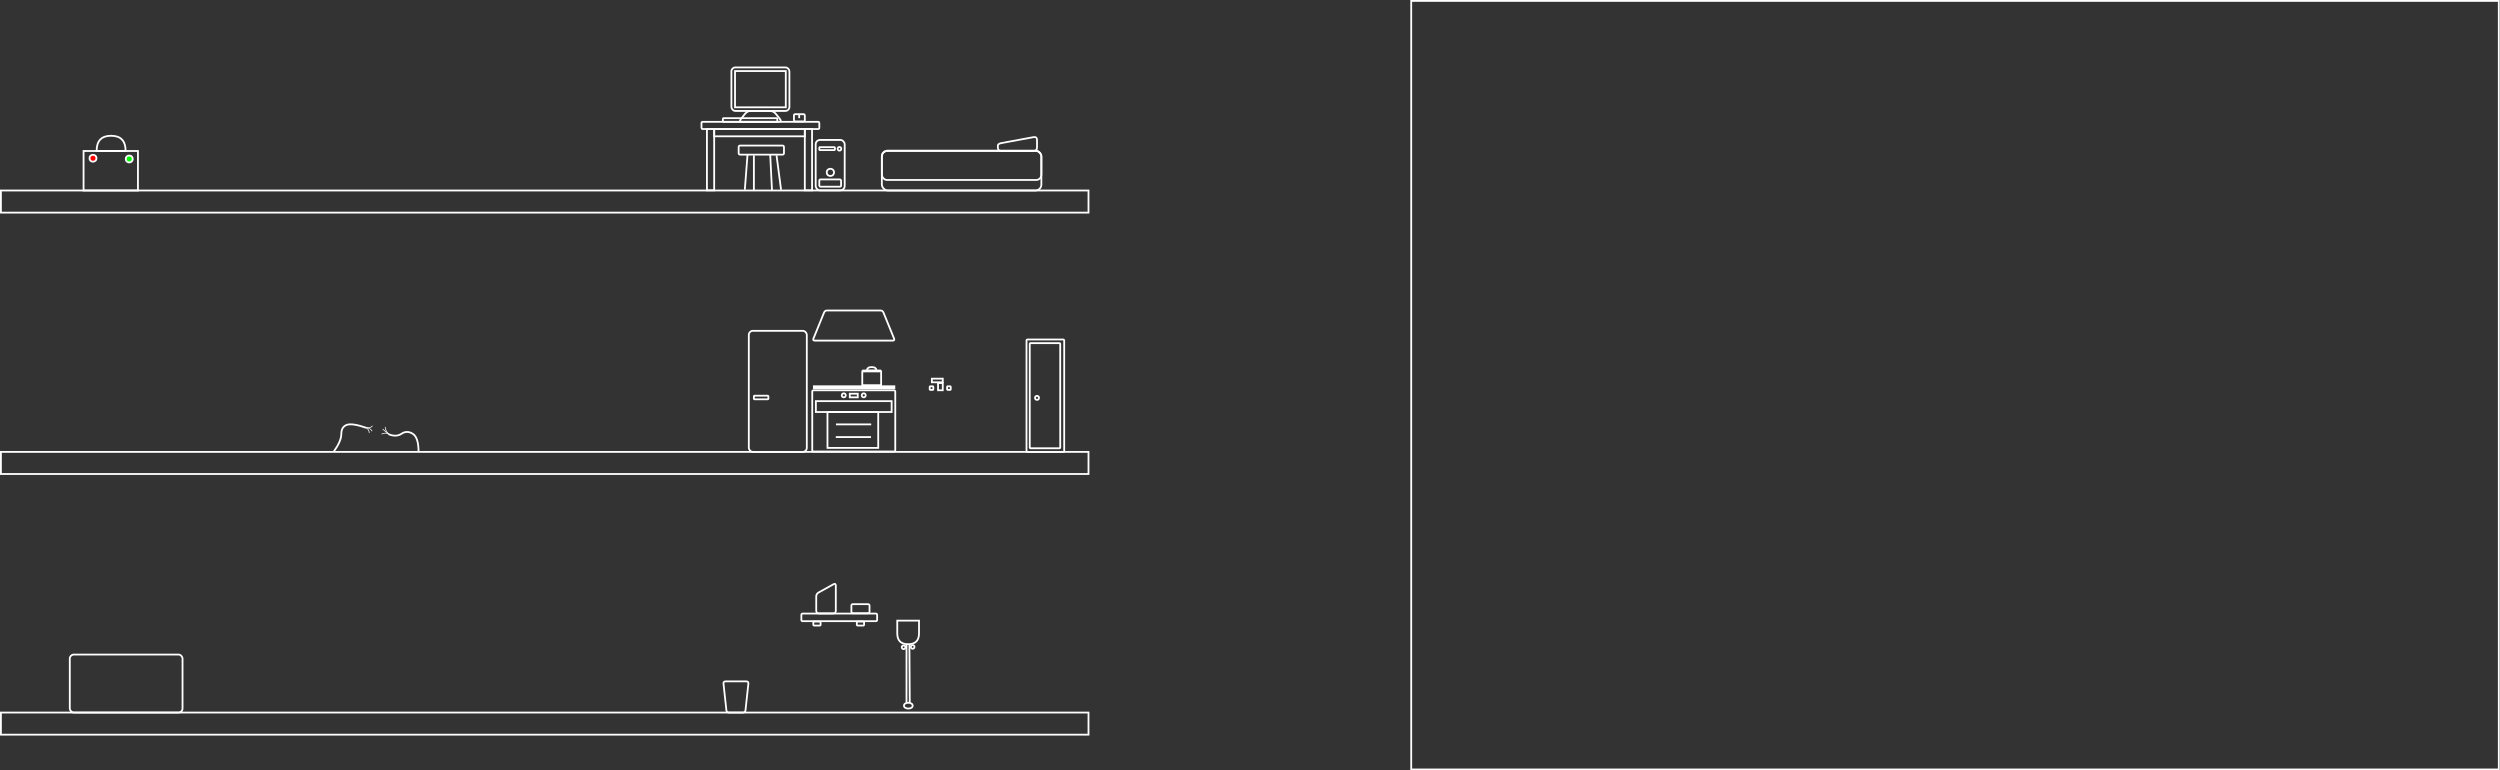 <!DOCTYPE svg PUBLIC "-//W3C//DTD SVG 1.1//EN" "http://www.w3.org/Graphics/SVG/1.1/DTD/svg11.dtd">
<svg xmlns="http://www.w3.org/2000/svg" xmlns:xlink="http://www.w3.org/1999/xlink" width="6896px" height="2125px" version="1.1"><rect width="100%" height="100%" fill="#333333" stroke="none"/><defs/><g transform="translate(0.5,0.5)"><rect x="3892.21" y="2" width="3000" height="2120" fill="none" stroke="#ffffff" stroke-width="5" pointer-events="none"/><rect x="2017" y="185.5" width="160" height="120" rx="10.8" ry="10.8" fill="none" stroke="#ffffff" stroke-width="5" pointer-events="none"/><rect x="2027" y="195.5" width="140" height="100" fill="none" stroke="#ffffff" stroke-width="5" pointer-events="none"/><path d="M 2097 335.5 L 2047 335.5 Q 2037 335.5 2043.25 327.69 L 2054.75 313.31 Q 2061 305.5 2071 305.5 L 2123 305.5 Q 2133 305.5 2139.25 313.31 L 2150.75 327.69 Q 2157 335.5 2147 335.5 Z" fill="none" stroke="#ffffff" stroke-width="5" stroke-miterlimit="10" pointer-events="none"/><path d="M 2126.5 305.5 Q 2126.5 305.5 2126.5 305.5" fill="none" stroke="#ffffff" stroke-opacity="0.5" stroke-width="5" stroke-miterlimit="10" pointer-events="none"/><ellipse cx="2127" cy="306" rx="0.5" ry="0.5" fill-opacity="0.5" fill="#ffffff" stroke="#ffffff" stroke-opacity="0.5" stroke-width="5" pointer-events="none"/><path d="M 2126.5 305.5 L 2126.5 305.5 L 2126.5 305.5 L 2126.5 305.5 Z" fill-opacity="0.5" fill="#ffffff" stroke="#ffffff" stroke-opacity="0.5" stroke-width="5" stroke-miterlimit="10" pointer-events="none"/><rect x="2189.5" y="314.5" width="30" height="20" rx="3" ry="3" fill="none" stroke="#ffffff" stroke-width="5" pointer-events="none"/><rect x="1934.5" y="335.5" width="325" height="20" rx="3" ry="3" fill="none" stroke="#ffffff" stroke-width="5" pointer-events="none"/><rect x="1969.5" y="355.5" width="250" height="20" fill="none" stroke="#ffffff" stroke-width="5" pointer-events="none"/><rect x="1949.5" y="355.5" width="20" height="169" fill="none" stroke="#ffffff" stroke-width="5" pointer-events="none"/><rect x="2219.5" y="355.5" width="20" height="169" fill="none" stroke="#ffffff" stroke-width="5" pointer-events="none"/><rect x="2249.5" y="385.5" width="80" height="139" rx="12" ry="12" fill="none" stroke="#ffffff" stroke-width="5" pointer-events="none"/><ellipse cx="2315" cy="410" rx="5" ry="5" fill="none" stroke="#ffffff" stroke-width="5" pointer-events="none"/><rect x="2259.5" y="405.5" width="43" height="8" rx="1.2" ry="1.2" fill="none" stroke="#ffffff" stroke-width="5" pointer-events="none"/><ellipse cx="2290" cy="475" rx="10" ry="10" fill="none" stroke="#ffffff" stroke-width="5" pointer-events="none"/><rect x="2259.5" y="494.5" width="60" height="20" rx="3" ry="3" fill="none" stroke="#ffffff" stroke-width="5" pointer-events="none"/><rect x="2" y="525" width="3000" height="61" fill="none" stroke="#ffffff" stroke-width="5" pointer-events="none"/><path d="M 2204 325.5 L 2204 315.5" fill="none" stroke="#ffffff" stroke-width="5" stroke-miterlimit="10" pointer-events="none"/><rect x="230" y="416" width="150" height="109" fill="none" stroke="#ffffff" stroke-width="5" pointer-events="none"/><rect x="2" y="1246" width="3000" height="61" fill="none" stroke="#ffffff" stroke-width="5" pointer-events="none"/><rect x="2" y="1965" width="3000" height="61" fill="none" stroke="#ffffff" stroke-width="5" pointer-events="none"/><path d="M 285 355 Q 327 355 327 395 Q 327 435 285 435 Z" fill="none" stroke="#ffffff" stroke-width="5" stroke-miterlimit="10" transform="rotate(-90,306,395)" pointer-events="none"/><rect x="2065" y="912" width="160" height="334" rx="11.2" ry="11.2" fill="none" stroke="#ffffff" stroke-width="5" pointer-events="none"/><rect x="2079" y="1091" width="40" height="10" rx="1.5" ry="1.5" fill="none" stroke="#ffffff" stroke-width="5" pointer-events="none"/><rect x="2240" y="1076" width="229" height="169" rx="3.38" ry="3.38" fill="none" stroke="#ffffff" stroke-width="5" pointer-events="none"/><rect x="2250" y="1106" width="209" height="30" fill="none" stroke="#ffffff" stroke-width="5" pointer-events="none"/><rect x="2587" y="1056" width="13" height="20" fill="none" stroke="#ffffff" stroke-width="5" pointer-events="none"/><rect x="2570" y="1044" width="30" height="10" fill="none" stroke="#ffffff" stroke-width="5" pointer-events="none"/><rect x="2612" y="1065" width="10" height="10" rx="1.5" ry="1.5" fill="none" stroke="#ffffff" stroke-width="5" pointer-events="none"/><rect x="2564" y="1065" width="10" height="10" rx="1.5" ry="1.5" fill="none" stroke="#ffffff" stroke-width="5" pointer-events="none"/><rect x="2831" y="936" width="104" height="310" rx="2.08" ry="2.08" fill="none" stroke="#ffffff" stroke-width="5" pointer-events="none"/><rect x="2840" y="946" width="84" height="290" rx="1.68" ry="1.68" fill="none" stroke="#ffffff" stroke-width="5" pointer-events="none"/><ellipse cx="2860" cy="1097" rx="5.5" ry="5.5" fill="none" stroke="#ffffff" stroke-width="5" pointer-events="none"/><rect x="2432" y="415" width="440" height="110" rx="16.5" ry="16.5" fill="none" stroke="#ffffff" stroke-width="5" pointer-events="none"/><rect x="2432" y="416" width="440" height="80" rx="14.4" ry="14.4" fill="none" stroke="#ffffff" stroke-width="5" pointer-events="none"/><rect x="2037" y="401" width="125" height="25" rx="3.75" ry="3.75" fill="none" stroke="#ffffff" stroke-width="5" pointer-events="none"/><path d="M 2054 523 L 2061.5 425.5" fill="none" stroke="#ffffff" stroke-width="5" stroke-miterlimit="10" pointer-events="none"/><path d="M 2079 525.5 L 2079 428" fill="none" stroke="#ffffff" stroke-width="5" stroke-miterlimit="10" pointer-events="none"/><path d="M 2154 523 L 2141.5 428" fill="none" stroke="#ffffff" stroke-width="5" stroke-miterlimit="10" pointer-events="none"/><path d="M 2129 525.5 L 2124 425.5" fill="none" stroke="#ffffff" stroke-width="5" stroke-miterlimit="10" pointer-events="none"/><path d="M 2500 1938 L 2500 1777" fill="none" stroke="#ffffff" stroke-width="5" stroke-miterlimit="10" pointer-events="none"/><path d="M 2509 1937 L 2508 1776" fill="none" stroke="#ffffff" stroke-width="5" stroke-miterlimit="10" pointer-events="none"/><rect x="2210" y="1692" width="209" height="21" rx="3.15" ry="3.15" fill="none" stroke="#ffffff" stroke-width="5" pointer-events="none"/><path d="M 2354.5 939 L 2247 939 Q 2241 939 2243.27 933.44 L 2272.58 861.56 Q 2274.84 856 2280.84 856 L 2428.16 856 Q 2434.16 856 2436.42 861.56 L 2465.73 933.44 Q 2468 939 2462 939 Z" fill="none" stroke="#ffffff" stroke-width="5" stroke-miterlimit="10" pointer-events="none"/><rect x="2244.5" y="1065" width="222" height="5" fill="none" stroke="#ffffff" stroke-width="5" pointer-events="none"/><rect x="2378" y="1024" width="52" height="38" fill="none" stroke="#ffffff" stroke-width="5" pointer-events="none"/><rect x="2282" y="1136" width="140" height="99" fill="none" stroke="#ffffff" stroke-width="5" pointer-events="none"/><rect x="2343.5" y="1085.5" width="22" height="10" fill="none" stroke="#ffffff" stroke-width="5" pointer-events="none"/><ellipse cx="2327" cy="1090" rx="5.5" ry="5.5" fill="none" stroke="#ffffff" stroke-width="5" pointer-events="none"/><ellipse cx="2382" cy="1090" rx="5.5" ry="5.5" fill="none" stroke="#ffffff" stroke-width="5" pointer-events="none"/><path d="M 2305.45 1170.14 L 2402.6 1170.14" fill="none" stroke="#ffffff" stroke-width="5" stroke-miterlimit="10" pointer-events="none"/><path d="M 2304.95 1205.14 L 2402.1 1205.14" fill="none" stroke="#ffffff" stroke-width="5" stroke-miterlimit="10" pointer-events="none"/><rect x="2243" y="1714" width="20" height="11" rx="1.65" ry="1.65" fill="none" stroke="#ffffff" stroke-width="5" pointer-events="none"/><rect x="2363" y="1714" width="20" height="11" rx="1.65" ry="1.65" fill="none" stroke="#ffffff" stroke-width="5" pointer-events="none"/><path d="M 2278 1691.5 L 2258.5 1691.5 Q 2251 1691.5 2251 1684 L 2251 1645 Q 2251 1637.5 2257.56 1633.86 L 2298.44 1611.14 Q 2305 1607.5 2305 1615 L 2305 1684 Q 2305 1691.5 2297.5 1691.5 Z" fill="none" stroke="#ffffff" stroke-width="5" stroke-miterlimit="10" pointer-events="none"/><rect x="2348" y="1666" width="50" height="25" rx="3.75" ry="3.75" fill="none" stroke="#ffffff" stroke-width="5" pointer-events="none"/><ellipse cx="2505" cy="1946" rx="12" ry="8" fill="none" stroke="#ffffff" stroke-width="5" pointer-events="none"/><path d="M 2472 1714 L 2507 1714 Q 2537 1714 2537 1744 Q 2537 1774 2507 1774 L 2472 1774 Z" fill="none" stroke="#ffffff" stroke-width="5" stroke-miterlimit="10" transform="rotate(90,2504.5,1744)" pointer-events="none"/><ellipse cx="2492" cy="1785" rx="5" ry="5" fill="none" stroke="#ffffff" stroke-width="5" pointer-events="none"/><ellipse cx="2517" cy="1784" rx="5" ry="5" fill="none" stroke="#ffffff" stroke-width="5" pointer-events="none"/><rect x="192" y="1805" width="311" height="160" rx="11.2" ry="11.2" fill="none" stroke="#ffffff" stroke-width="5" pointer-events="none"/><path d="M 2378 1021.5 L 2430 1021.5" fill="none" stroke="#ffffff" stroke-width="5" stroke-miterlimit="10" pointer-events="none"/><path d="M 2029.5 1965 L 2001 1965 Q 1994.5 1965 1995.2 1958.54 L 2003.13 1885.46 Q 2003.83 1879 2010.33 1879 L 2048.67 1879 Q 2055.17 1879 2055.87 1885.46 L 2063.8 1958.54 Q 2064.5 1965 2058 1965 Z" fill="none" stroke="#ffffff" stroke-width="5" stroke-miterlimit="10" transform="rotate(180,2029.5,1922)" pointer-events="none"/><rect x="1993.5" y="325.5" width="150" height="10" rx="1.5" ry="1.5" fill="none" stroke="#ffffff" stroke-width="5" pointer-events="none"/><ellipse cx="256" cy="436" rx="9.5" ry="9.5" fill="#ff0000" stroke="#ffffff" stroke-width="5" pointer-events="none"/><ellipse cx="356" cy="438" rx="9.5" ry="9.5" fill="#00ff00" stroke="#ffffff" stroke-width="5" pointer-events="none"/><path d="M 2806 416 L 2762 416 Q 2752 416 2752 406 L 2752 401 Q 2752 396 2761.83 394.18 L 2850.17 377.82 Q 2860 376 2860 386 L 2860 406 Q 2860 416 2850 416 Z" fill="none" stroke="#ffffff" stroke-width="5" stroke-miterlimit="10" pointer-events="none"/><path d="M 2399 1004 Q 2409 1004 2409 1017 Q 2409 1030 2399 1030 Z" fill="none" stroke="#ffffff" stroke-width="5" stroke-miterlimit="10" transform="rotate(-90,2404,1017)" pointer-events="none"/><path d="M 920.2 1245.2 Q 941 1216 941 1196.5 Q 941 1177 956 1171.5 Q 971 1166 1011 1180" fill="none" stroke="#ffffff" stroke-width="5" stroke-miterlimit="10" pointer-events="none"/><path d="M 1071 1197 Q 1092 1206 1107 1196 Q 1122 1186 1138 1196 Q 1154 1206 1154 1245.5" fill="none" stroke="#ffffff" stroke-width="5" stroke-miterlimit="10" pointer-events="none"/><path d="M 1062 1177 Q 1062 1187 1072 1197" fill="none" stroke="#ffffff" stroke-width="2" stroke-miterlimit="10" pointer-events="none"/><path d="M 1052 1197 Q 1061 1193 1066.5 1195 Q 1072 1197 1072 1197" fill="none" stroke="#ffffff" stroke-width="2" stroke-miterlimit="10" pointer-events="none"/><path d="M 1055 1183 Q 1071 1197 1072 1197" fill="none" stroke="#ffffff" stroke-width="2" stroke-miterlimit="10" pointer-events="none"/><path d="M 1026 1189 Q 1022 1181 1010 1179" fill="none" stroke="#ffffff" stroke-width="2" stroke-miterlimit="10" pointer-events="none"/><path d="M 1018 1194 Q 1018 1186 1010 1179" fill="none" stroke="#ffffff" stroke-width="2" stroke-miterlimit="10" pointer-events="none"/><path d="M 1027 1174 Q 1022 1181 1011 1179" fill="none" stroke="#ffffff" stroke-width="2" stroke-miterlimit="10" pointer-events="none"/></g></svg>
